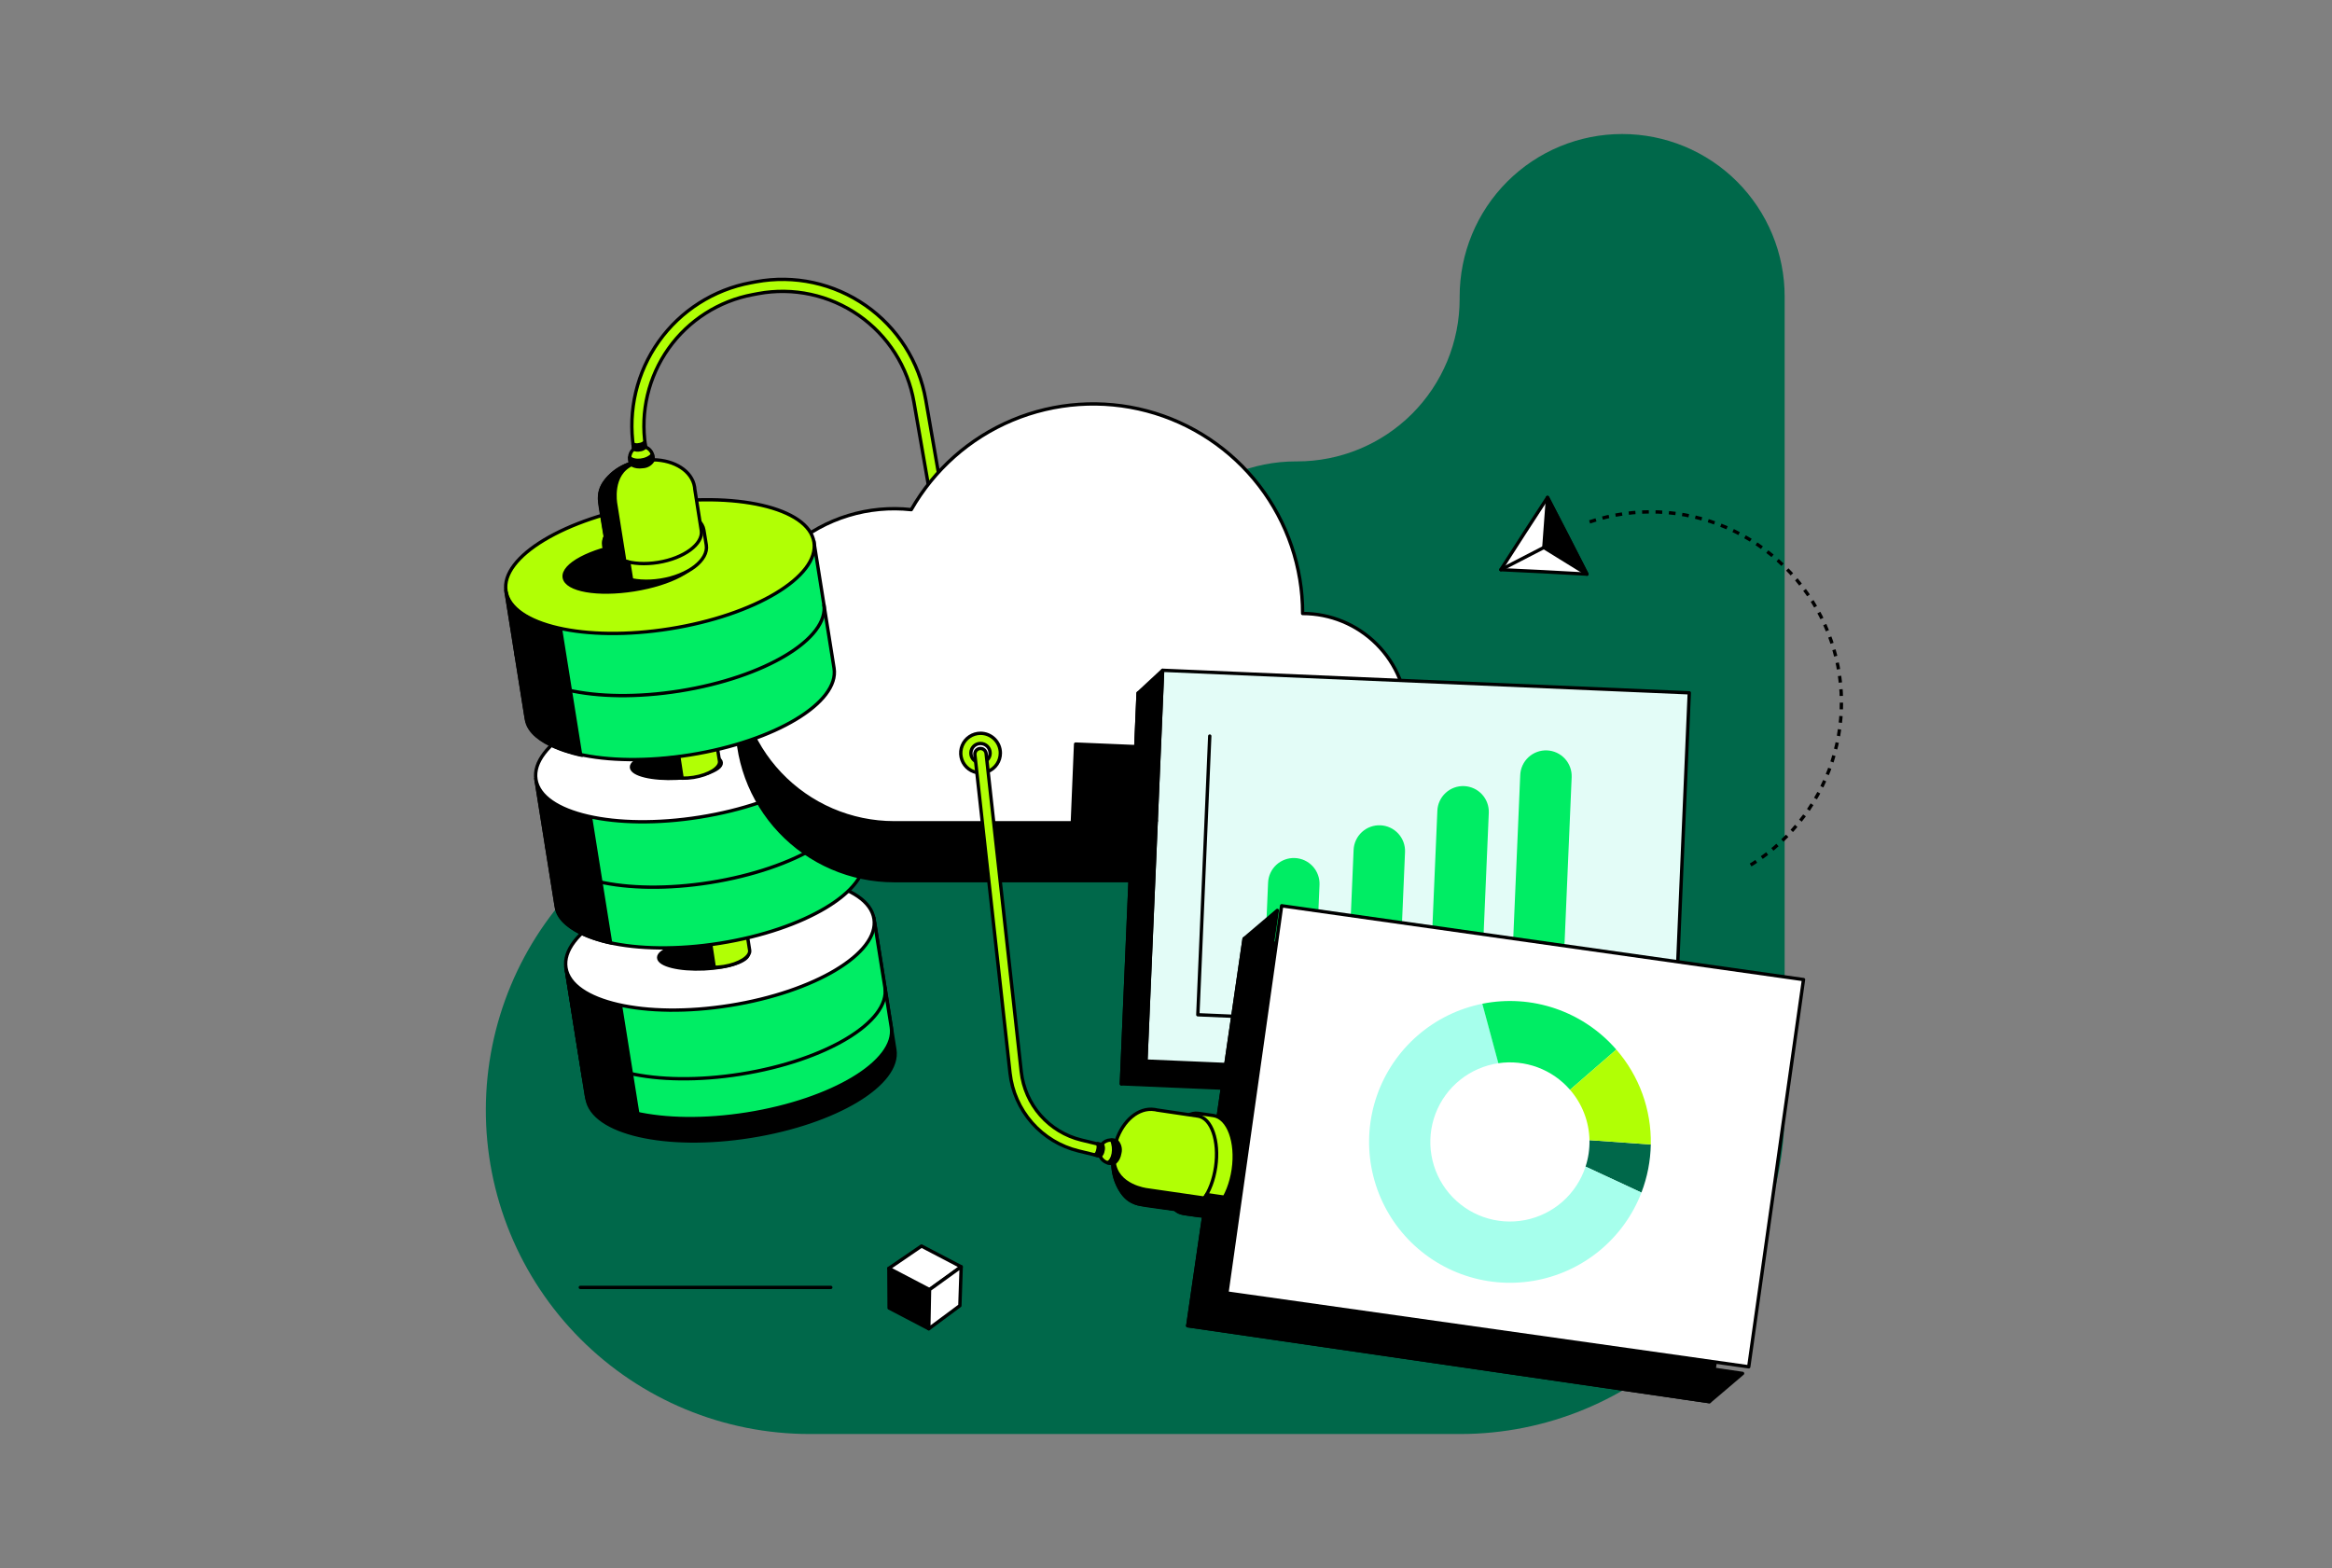 <svg width="696" height="468" viewBox="0 0 696 468" fill="none" xmlns="http://www.w3.org/2000/svg">
<rect x="0" y="0" width="696" height="468" fill="#808080" stroke="none"/>
<g clip-path="url(#clip0_4697_36052)">
<path d="M241.64 234.71H289.79C296.159 234.71 302.466 233.456 308.35 231.018C314.235 228.581 319.581 225.008 324.085 220.505C328.589 216.001 332.161 210.654 334.598 204.77C337.036 198.886 338.29 192.579 338.29 186.21C338.289 179.841 339.542 173.533 341.979 167.648C344.416 161.763 347.989 156.416 352.493 151.912C356.996 147.408 362.344 143.836 368.229 141.399C374.113 138.962 380.421 137.709 386.79 137.71H387.14C393.509 137.71 399.816 136.456 405.7 134.018C411.585 131.581 416.931 128.008 421.435 123.505C425.938 119.001 429.511 113.654 431.948 107.77C434.386 101.886 435.64 95.579 435.64 89.21V88.5C435.64 75.637 440.75 63.301 449.845 54.205C458.941 45.11 471.277 40 484.14 40C490.51 39.999 496.817 41.252 502.702 43.689C508.587 46.126 513.934 49.699 518.438 54.202C522.942 58.706 526.514 64.053 528.951 69.938C531.388 75.823 532.642 82.13 532.64 88.5V331.19C532.64 356.866 522.441 381.49 504.285 399.645C486.13 417.8 461.506 428 435.83 428H241.64C228.919 428 216.323 425.489 204.574 420.609C192.826 415.73 182.156 408.58 173.178 399.568C164.199 390.556 157.088 379.86 152.253 368.093C147.417 356.327 144.953 343.721 145 331C145.09 305.429 155.312 280.937 173.426 262.888C191.54 244.84 216.069 234.707 241.64 234.71Z" fill="#00684A"/>
<path d="M267.07 313.26L261.07 275.61L169.16 290.26L174.3 322.39L175.18 327.9C176.81 338.15 198.71 343.19 224.09 339.14C249.47 335.09 268.7 323.51 267.07 313.26Z" fill="black" stroke="black" stroke-miterlimit="10"/>
<path d="M168.93 288.84L174.1 321.23C175.73 331.48 197.63 336.51 223.01 332.47C248.39 328.43 267.64 316.84 266.01 306.59L260.85 274.2L168.93 288.84Z" fill="#00ED64" stroke="black" stroke-miterlimit="10"/>
<path d="M264.11 294.7C265.75 304.95 246.5 316.54 221.11 320.58C195.72 324.62 173.82 319.58 172.19 309.35" stroke="black" stroke-miterlimit="10"/>
<path d="M185.16 299.91L191.16 337.46C191.16 337.46 176.16 334.52 174.98 326.9L168.91 288.78C168.91 288.78 168.74 293.04 175.85 296.67C178.761 298.239 181.904 299.333 185.16 299.91Z" fill="black" stroke="black" stroke-miterlimit="10"/>
<path d="M217.834 300.09C243.217 296.047 262.471 284.462 260.839 274.213C259.206 263.965 237.306 258.935 211.923 262.978C186.539 267.021 167.285 278.606 168.918 288.854C170.55 299.103 192.45 304.133 217.834 300.09Z" fill="white" stroke="black" stroke-miterlimit="10"/>
<path d="M210.149 289.179C217.542 288.841 223.455 286.8 223.355 284.621C223.255 282.441 217.181 280.949 209.788 281.287C202.395 281.626 196.483 283.667 196.583 285.846C196.683 288.025 202.757 289.517 210.149 289.179Z" fill="black" stroke="black" stroke-miterlimit="10"/>
<path d="M205.56 276.45L207.13 286.26C207.44 288.21 211.41 289.2 216 288.47C220.59 287.74 224.05 285.56 223.74 283.61L222.18 273.8L205.56 276.45Z" fill="#B1FF05" stroke="black" stroke-miterlimit="10"/>
<path d="M212.42 282.16L213.42 288.71C213.42 288.71 207.42 288.93 206.96 286.27L206.41 282.83L212.42 282.16Z" fill="black" stroke="black" stroke-width="0.52" stroke-miterlimit="10"/>
<path d="M159.98 232.63L165.98 270.28C167.61 280.53 189.51 285.56 214.89 281.52C240.27 277.48 259.52 265.89 257.89 255.64L251.89 217.99L159.98 232.63Z" fill="#00ED64" stroke="black" stroke-miterlimit="10"/>
<path d="M255 237.52C256.64 247.77 237.39 259.36 212 263.4C186.61 267.44 164.72 262.4 163.09 252.16" stroke="black" stroke-miterlimit="10"/>
<path d="M176.23 243.85L182.23 281.4C182.23 281.4 167.23 278.46 166.05 270.84L159.98 232.73C159.98 232.73 159.81 236.98 166.92 240.61C169.827 242.187 172.972 243.281 176.23 243.85Z" fill="black" stroke="black" stroke-miterlimit="10"/>
<path d="M208.874 243.879C234.257 239.836 253.511 228.251 251.879 218.002C250.247 207.754 228.346 202.724 202.963 206.767C177.579 210.81 158.325 222.395 159.958 232.643C161.59 242.892 183.49 247.922 208.874 243.879Z" fill="white" stroke="black" stroke-miterlimit="10"/>
<path d="M202.066 232.282C209.467 231.912 215.378 229.843 215.268 227.662C215.159 225.48 209.072 224.012 201.671 224.382C194.27 224.752 188.359 226.82 188.468 229.002C188.578 231.183 194.665 232.652 202.066 232.282Z" fill="black" stroke="black" stroke-width="1.001" stroke-miterlimit="10"/>
<path d="M420.03 231.63C420.03 223.342 416.737 215.393 410.877 209.533C405.016 203.672 397.068 200.38 388.78 200.38C388.791 186.587 384.24 173.178 375.835 162.242C367.43 151.306 355.644 143.457 342.313 139.919C328.982 136.381 314.855 137.352 302.133 142.681C289.411 148.01 278.81 157.397 271.98 169.38C265.649 168.685 259.244 169.287 253.154 171.15C247.064 173.013 241.418 176.098 236.56 180.215C231.701 184.333 227.733 189.398 224.898 195.1C222.062 200.802 220.418 207.023 220.066 213.381C219.714 219.74 220.662 226.104 222.852 232.084C225.041 238.064 228.426 243.536 232.801 248.164C237.175 252.792 242.447 256.481 248.294 259.004C254.141 261.527 260.441 262.833 266.81 262.84H420.03C424.105 262.737 427.979 261.045 430.826 258.126C433.672 255.207 435.265 251.292 435.265 247.215C435.265 243.138 433.672 239.223 430.826 236.304C427.979 233.385 424.105 231.693 420.03 231.59V231.63Z" fill="black" stroke="black" stroke-miterlimit="10"/>
<path d="M281.3 169.06L272.77 120C271.873 114.809 269.955 109.848 267.127 105.404C264.299 100.96 260.618 97.121 256.295 94.11C251.973 91.099 247.096 88.976 241.947 87.864C236.798 86.751 231.48 86.672 226.3 87.63L224.71 87.93C214.549 89.821 205.522 95.589 199.537 104.015C193.553 112.441 191.079 122.864 192.64 133.08L192.78 133.97L189.22 134.51L189.08 133.62C187.379 122.476 190.081 111.107 196.613 101.919C203.145 92.731 212.995 86.445 224.08 84.39L225.68 84.09C231.321 83.054 237.111 83.145 242.716 84.359C248.322 85.574 253.631 87.886 258.337 91.164C263.044 94.441 267.055 98.619 270.138 103.455C273.221 108.291 275.315 113.69 276.3 119.34L284.83 168.45L281.3 169.06Z" fill="#B1FF05" stroke="black" stroke-miterlimit="10"/>
<path d="M420.03 214.36C420.03 206.072 416.737 198.123 410.877 192.263C405.016 186.402 397.068 183.11 388.78 183.11C388.791 169.317 384.24 155.908 375.835 144.972C367.43 134.036 355.644 126.187 342.313 122.649C328.982 119.111 314.855 120.082 302.133 125.411C289.411 130.739 278.81 140.127 271.98 152.11C265.649 151.415 259.244 152.017 253.154 153.88C247.064 155.743 241.418 158.828 236.56 162.945C231.701 167.063 227.733 172.128 224.898 177.83C222.062 183.532 220.418 189.753 220.066 196.111C219.714 202.47 220.662 208.834 222.852 214.814C225.041 220.794 228.426 226.266 232.801 230.894C237.175 235.522 242.447 239.211 248.294 241.734C254.141 244.257 260.441 245.563 266.81 245.57H420.03C424.105 245.467 427.979 243.775 430.826 240.856C433.672 237.937 435.265 234.022 435.265 229.945C435.265 225.868 433.672 221.953 430.826 219.034C427.979 216.115 424.105 214.423 420.03 214.32V214.36Z" fill="white" stroke="black" stroke-linecap="round" stroke-linejoin="round"/>
<path d="M298.56 224.77C298.56 225.939 298.214 227.081 297.564 228.053C296.915 229.025 295.992 229.783 294.912 230.23C293.832 230.677 292.644 230.794 291.497 230.566C290.351 230.338 289.298 229.775 288.471 228.949C287.645 228.122 287.082 227.069 286.854 225.923C286.626 224.776 286.743 223.588 287.19 222.508C287.637 221.428 288.395 220.505 289.367 219.856C290.339 219.206 291.481 218.86 292.65 218.86C294.218 218.86 295.721 219.483 296.829 220.591C297.938 221.699 298.56 223.202 298.56 224.77ZM292.65 221.9C292.082 221.898 291.526 222.065 291.053 222.379C290.58 222.693 290.21 223.14 289.992 223.665C289.773 224.189 289.715 224.766 289.824 225.324C289.934 225.881 290.206 226.393 290.607 226.796C291.008 227.198 291.52 227.472 292.077 227.584C292.634 227.696 293.211 227.639 293.736 227.422C294.261 227.205 294.71 226.838 295.026 226.365C295.342 225.893 295.51 225.338 295.51 224.77C295.508 224.011 295.206 223.284 294.67 222.747C294.135 222.21 293.409 221.905 292.65 221.9Z" fill="#B1FF05" stroke="black" stroke-miterlimit="10"/>
<path d="M328.3 345.07L321.91 343.52C316.525 342.211 311.673 339.277 308.012 335.116C304.352 330.955 302.061 325.768 301.45 320.26L290.96 225.26C290.912 224.816 291.042 224.371 291.321 224.022C291.6 223.674 292.006 223.45 292.45 223.4C292.894 223.352 293.339 223.482 293.687 223.761C294.036 224.04 294.26 224.446 294.31 224.89L304.8 319.89C305.34 324.71 307.347 329.247 310.55 332.889C313.754 336.53 317.998 339.1 322.71 340.25L329.09 341.79L328.3 345.07Z" fill="#B1FF05" stroke="black" stroke-miterlimit="10"/>
<path d="M496.853 213.573L339.677 206.848L334.686 323.481L491.863 330.206L496.853 213.573Z" fill="black" stroke="black" stroke-linecap="round" stroke-linejoin="round"/>
<path d="M504.177 206.782L347 200.057L342.01 316.69L499.186 323.415L504.177 206.782Z" fill="#E3FCF7" stroke="black" stroke-linecap="round" stroke-linejoin="round"/>
<path d="M436.992 234.622C438 234.665 438.989 234.906 439.904 235.331C440.818 235.757 441.64 236.358 442.322 237.101C443.004 237.844 443.533 238.714 443.879 239.662C444.224 240.609 444.38 241.615 444.337 242.623L441.681 304.706L426.335 304.05L428.991 241.966C429.078 239.931 429.97 238.014 431.471 236.637C432.971 235.26 434.957 234.535 436.992 234.622Z" fill="#00ED64"/>
<path d="M461.726 223.966C463.761 224.053 465.678 224.945 467.056 226.446C468.433 227.946 469.158 229.932 469.071 231.967L465.84 307.478L450.494 306.822L453.725 231.311C453.812 229.276 454.704 227.359 456.204 225.981C457.705 224.604 459.691 223.879 461.726 223.966Z" fill="#00ED64"/>
<path d="M411.995 246.32C413.002 246.363 413.992 246.604 414.906 247.03C415.821 247.455 416.642 248.057 417.324 248.8C418.006 249.542 418.535 250.413 418.881 251.36C419.227 252.307 419.383 253.314 419.339 254.321L417.523 296.772L402.177 296.116L403.993 253.675C404.035 252.666 404.275 251.676 404.7 250.76C405.125 249.845 405.726 249.022 406.469 248.339C407.212 247.656 408.083 247.126 409.031 246.779C409.979 246.433 410.986 246.277 411.995 246.32Z" fill="#00ED64"/>
<path d="M386.47 256.09C388.505 256.177 390.422 257.069 391.799 258.569C393.177 260.07 393.902 262.056 393.815 264.091L392.462 295.692L377.116 295.035L378.469 263.434C378.512 262.427 378.753 261.437 379.178 260.523C379.604 259.608 380.205 258.787 380.948 258.105C381.691 257.423 382.561 256.894 383.509 256.548C384.456 256.202 385.462 256.046 386.47 256.09Z" fill="#00ED64"/>
<path d="M488.46 308.48L357.5 302.87L361.06 219.69" stroke="black" stroke-linecap="round" stroke-linejoin="round"/>
<path d="M526.998 302.816L371.317 280.161L354.506 395.684L510.186 418.34L526.998 302.816Z" fill="black" stroke="black" stroke-linecap="round" stroke-linejoin="round"/>
<path d="M196.56 220L198.13 229.81C198.44 231.76 202.41 232.75 207 232.02C211.59 231.29 215.05 229.12 214.74 227.16L213.18 217.35L196.56 220Z" fill="#B1FF05" stroke="black" stroke-miterlimit="10"/>
<path d="M151.02 176.43L157.02 214.07C158.65 224.32 180.55 229.36 205.93 225.31C231.31 221.26 250.57 209.68 248.93 199.43L242.93 161.78L151.02 176.43Z" fill="#00ED64" stroke="black" stroke-miterlimit="10"/>
<path d="M199.933 187.667C225.317 183.624 244.571 172.038 242.938 161.79C241.306 151.542 219.406 146.511 194.022 150.554C168.639 154.597 149.385 166.183 151.017 176.431C152.649 186.679 174.55 191.71 199.933 187.667Z" fill="#B1FF05" stroke="black" stroke-miterlimit="10"/>
<path d="M245.89 180.34C247.53 190.59 228.27 202.18 202.89 206.22C177.51 210.26 155.61 205.22 153.98 194.98" stroke="black" stroke-miterlimit="10"/>
<path d="M202.82 225.7L203.82 232.25C203.82 232.25 197.82 232.47 197.35 229.81L196.81 226.37L202.82 225.7Z" fill="black" stroke="black" stroke-width="0.52" stroke-miterlimit="10"/>
<path d="M538.267 292.367L382.52 270.342L366.176 385.915L521.923 407.94L538.267 292.367Z" fill="white" stroke="black" stroke-width="1" stroke-linecap="round" stroke-linejoin="round"/>
<path d="M473.22 348.19L489.89 355.94C491.652 351.356 492.6 346.5 492.69 341.59L474.39 340.29C474.446 342.97 474.051 345.641 473.22 348.19Z" fill="#00684A"/>
<path d="M473.22 348.19C471.908 352.215 469.545 355.817 466.374 358.622C463.202 361.427 459.339 363.333 455.184 364.144C451.028 364.954 446.732 364.639 442.739 363.231C438.747 361.823 435.203 359.373 432.475 356.135C429.747 352.898 427.935 348.99 427.225 344.816C426.514 340.642 426.933 336.355 428.437 332.397C429.94 328.439 432.475 324.956 435.777 322.307C439.08 319.658 443.03 317.939 447.22 317.33L442.43 299.58C435.264 301.011 428.594 304.285 423.079 309.078C417.563 313.872 413.392 320.021 410.977 326.917C408.562 333.814 407.985 341.221 409.305 348.409C410.624 355.596 413.794 362.316 418.502 367.905C423.209 373.494 429.292 377.76 436.151 380.282C443.009 382.804 450.407 383.496 457.614 382.288C464.821 381.08 471.588 378.015 477.25 373.395C482.912 368.774 487.272 362.759 489.9 355.94L473.22 348.19Z" fill="#A6FFEC"/>
<path d="M468.58 325.26L482.4 313.26C477.537 307.647 471.273 303.424 464.247 301.021C457.22 298.617 449.681 298.12 442.4 299.58L447.19 317.33C451.134 316.748 455.162 317.17 458.9 318.556C462.639 319.942 465.968 322.248 468.58 325.26Z" fill="#00ED64"/>
<path d="M474.39 340.29L492.69 341.59C492.899 331.196 489.231 321.097 482.4 313.26L468.58 325.26C472.216 329.435 474.273 334.754 474.39 340.29Z" fill="#B1FF05"/>
<path d="M189.278 176.024C200.208 174.283 208.583 169.821 207.983 166.058C207.384 162.295 198.037 160.655 187.107 162.396C176.177 164.137 167.803 168.599 168.402 172.362C169.002 176.126 178.348 177.765 189.278 176.024Z" fill="black" stroke="black" stroke-miterlimit="10"/>
<path d="M192.96 172.85C186.8 172.85 182.14 170.6 181.63 167.37C180.97 163.27 186.91 158.91 194.86 157.64C196.269 157.414 197.693 157.3 199.12 157.3C205.28 157.3 209.94 159.55 210.46 162.78C211.11 166.87 205.17 171.24 197.22 172.5C195.812 172.729 194.387 172.846 192.96 172.85Z" fill="white"/>
<path d="M199.12 157.8C205.03 157.8 209.49 159.88 209.96 162.8C210.24 164.54 209.14 166.44 206.87 168.15C203.979 170.175 200.647 171.481 197.15 171.96C195.764 172.181 194.363 172.295 192.96 172.3C187.05 172.3 182.59 170.22 182.12 167.24C181.84 165.51 182.94 163.61 185.21 161.9C188.104 159.874 191.439 158.567 194.94 158.09C196.322 157.864 197.72 157.75 199.12 157.75M199.12 156.75C197.666 156.751 196.215 156.868 194.78 157.1C186.54 158.41 180.43 163.02 181.13 167.4C181.7 170.98 186.66 173.3 192.96 173.3C194.412 173.31 195.863 173.21 197.3 173C205.54 171.69 211.65 167.07 210.95 162.7C210.38 159.11 205.42 156.8 199.12 156.8V156.75Z" fill="black"/>
<path d="M180.96 167.44C181.67 171.91 188.96 174.44 197.17 173.15C205.38 171.86 211.51 167.15 210.8 162.68L210.08 158.22C209.37 153.75 202.08 151.22 193.88 152.5C185.68 153.78 179.54 158.5 180.25 162.98L180.96 167.44Z" fill="#B1FF05" stroke="black" stroke-miterlimit="10"/>
<path d="M188.14 138.35L187.97 137.23C187.893 136.778 187.907 136.315 188.01 135.868C188.114 135.421 188.305 135 188.573 134.627C188.841 134.255 189.18 133.94 189.571 133.7C189.962 133.46 190.397 133.301 190.85 133.23C191.302 133.156 191.764 133.172 192.21 133.276C192.655 133.381 193.076 133.572 193.448 133.84C193.819 134.107 194.134 134.446 194.375 134.835C194.616 135.225 194.777 135.658 194.85 136.11L195.02 137.23C201.35 137.34 206.54 140.6 207.3 145.35C207.3 145.57 207.36 145.79 207.37 146.02L209.31 158.32C209.95 162.32 204.17 166.63 196.39 167.87C188.61 169.11 181.8 166.87 181.15 162.81L179.15 150.51C179.1 150.29 179.05 150.07 179.01 149.85C178.3 145.13 182.17 140.42 188.14 138.35Z" fill="#B1FF05" stroke="black" stroke-miterlimit="10"/>
<path d="M192.39 132L192.62 133.44C192.191 133.906 191.601 134.192 190.97 134.24C190.364 134.385 189.726 134.322 189.16 134.06L188.92 132.55C189.474 132.804 190.098 132.864 190.69 132.72C191.316 132.656 191.909 132.405 192.39 132Z" fill="black" stroke="black" stroke-linecap="round" stroke-linejoin="round"/>
<path d="M186.47 167.49L183.74 150.37C183.74 150.37 182.04 141.37 188.86 138.49C189.6 138.18 188.44 138.28 189.4 138.12C189.4 138.12 189.76 137.87 188.14 138.35C185.85 139.083 183.774 140.363 182.09 142.08C177.84 146.08 178.84 149.16 179.64 154.16C180.44 159.16 181.17 163.31 181.17 163.31C181.17 163.31 181.73 166.06 186.47 167.49Z" fill="black" stroke="black" stroke-miterlimit="10"/>
<path d="M188.51 173.08L187.67 167.81C185.95 167.395 184.32 166.669 182.86 165.67C181.38 164.1 181.36 164.2 180.71 160.08C180.343 160.68 180.165 161.377 180.2 162.08C180.219 162.753 180.299 163.422 180.44 164.08C180.83 166.54 181.13 168.19 181.13 168.19C181.732 169.621 182.785 170.815 184.13 171.59C185.495 172.332 186.976 172.836 188.51 173.08Z" fill="black" stroke="black" stroke-miterlimit="10"/>
<path d="M188.14 138.35L187.92 136.56C189.23 137.93 193.1 137.61 194.71 135.67L194.99 137.26C194.688 137.838 194.241 138.326 193.692 138.677C193.142 139.028 192.511 139.229 191.86 139.26C189.15 139.65 188.14 138.35 188.14 138.35Z" fill="black"/>
<path d="M188.14 138.35L187.92 136.56C189.23 137.93 193.1 137.61 194.71 135.67L194.99 137.26C194.688 137.838 194.241 138.326 193.692 138.677C193.142 139.028 192.511 139.229 191.86 139.26C189.15 139.65 188.14 138.35 188.14 138.35" stroke="black" stroke-linecap="round" stroke-linejoin="round"/>
<path d="M371.31 280.16L381.22 271.73L364.4 387.25L354.49 395.69L371.31 280.16Z" fill="black" stroke="black" stroke-linecap="round" stroke-linejoin="round"/>
<path d="M358.48 362.23C358.294 362.245 358.107 362.245 357.92 362.23C353.82 361.63 351.42 354.66 352.58 346.7C353.67 339.18 357.63 333.3 361.58 333.3C361.767 333.285 361.954 333.285 362.14 333.3C364.07 333.58 365.69 335.3 366.72 338.17C367.818 341.613 368.078 345.267 367.48 348.83C366.39 356.34 362.48 362.23 358.48 362.23Z" fill="white"/>
<path d="M361.57 333.76C361.733 333.75 361.897 333.75 362.06 333.76C363.79 334.02 365.28 335.63 366.24 338.3C367.306 341.67 367.559 345.244 366.98 348.73C365.98 355.88 362.12 361.73 358.48 361.73C358.32 361.745 358.16 361.745 358 361.73C356.26 361.48 354.77 359.87 353.82 357.19C352.744 353.826 352.491 350.253 353.08 346.77C354.08 339.62 357.93 333.77 361.57 333.77M361.57 332.77C357.39 332.77 353.23 338.77 352.09 346.6C350.88 354.85 353.47 362.06 357.85 362.69C358.059 362.722 358.269 362.738 358.48 362.74C362.66 362.74 366.82 356.74 367.97 348.91C369.17 340.66 366.59 333.45 362.2 332.81C361.99 332.795 361.78 332.795 361.57 332.81V332.77Z" fill="black"/>
<path d="M357.79 362.84C362.27 363.49 366.87 357.33 368.08 349.08C369.29 340.83 366.62 333.6 362.14 332.95L357.67 332.3C353.19 331.64 348.59 337.81 347.38 346.06C346.17 354.31 348.84 361.54 353.32 362.19L357.79 362.84Z" fill="#B1FF05" stroke="black" stroke-miterlimit="10"/>
<path d="M332.16 347.32L331.04 347.15C330.589 347.086 330.155 346.934 329.763 346.702C329.37 346.469 329.028 346.161 328.756 345.796C328.483 345.431 328.286 345.015 328.175 344.573C328.064 344.13 328.042 343.671 328.11 343.22C328.244 342.311 328.733 341.492 329.469 340.942C330.206 340.393 331.131 340.159 332.04 340.29L333.16 340.45C335.16 334.45 339.81 330.45 344.57 331.16C344.79 331.16 345.01 331.24 345.23 331.29L357.55 333.11C361.55 333.69 363.95 340.49 362.82 348.28C361.69 356.07 357.49 361.9 353.45 361.28L341.12 359.5C340.89 359.5 340.67 359.5 340.45 359.44C335.69 358.79 332.36 353.64 332.16 347.32Z" fill="#B1FF05" stroke="black" stroke-miterlimit="10"/>
<path d="M327.62 341.32L329.05 341.64C329.324 342.211 329.37 342.865 329.18 343.47C329.095 344.088 328.798 344.657 328.34 345.08L326.86 344.74C327.298 344.323 327.58 343.769 327.66 343.17C327.838 342.564 327.824 341.918 327.62 341.32Z" fill="black" stroke="black" stroke-linecap="round" stroke-linejoin="round"/>
<path d="M359.48 357.6L342.3 355.11C342.3 355.11 333.23 354.05 332.49 346.68C332.41 345.88 332.16 347.01 332.3 346.06C332.3 346.06 332.17 345.63 332.14 347.32C332.158 349.726 332.762 352.091 333.9 354.21C336.46 359.46 339.7 359.42 344.7 360.15C349.7 360.88 353.89 361.41 353.89 361.41C353.89 361.41 356.7 361.7 359.48 357.6Z" fill="black" stroke="black" stroke-miterlimit="10"/>
<path d="M365.42 357.32L360.14 356.55C359.235 358.068 358.059 359.407 356.67 360.5C354.73 361.45 354.82 361.5 350.67 360.89C351.119 361.415 351.72 361.789 352.39 361.96C353.028 362.137 353.681 362.258 354.34 362.32C356.79 362.68 358.46 362.88 358.46 362.88C360.013 362.736 361.474 362.078 362.61 361.01C363.753 359.951 364.703 358.703 365.42 357.32Z" fill="black" stroke="black" stroke-miterlimit="10"/>
<path d="M332.16 347.32C332.16 347.32 333.79 346.79 334.23 344.09C334.386 343.442 334.37 342.766 334.182 342.127C333.994 341.488 333.642 340.91 333.16 340.45L331.77 340.26C332.95 342.81 332.29 346.26 330.6 347.06L332.16 347.32Z" fill="black" stroke="black" stroke-linecap="round" stroke-linejoin="round"/>
<path d="M354.49 395.69L364.4 387.25L520.08 409.92L510.17 418.35L354.49 395.69Z" fill="black" stroke="black" stroke-linecap="round" stroke-linejoin="round"/>
<path d="M346.99 200.07L339.67 206.86L334.68 323.5L342 316.71L346.99 200.07Z" fill="black" stroke="black" stroke-linecap="round" stroke-linejoin="round"/>
<path d="M321.02 222.08L320.02 246.16L345.1 245L339.72 222.87L321.02 222.08Z" fill="black" stroke="black" stroke-linecap="round" stroke-linejoin="round"/>
<path d="M167.3 187.8L173.3 225.35C173.3 225.35 158.3 222.41 157.12 214.79L151.05 176.67C151.05 176.67 150.88 180.93 157.99 184.56C160.9 186.131 164.043 187.225 167.3 187.8Z" fill="black" stroke="black" stroke-miterlimit="10"/>
<path d="M447.94 170.03L454.9 159.2L461.87 148.47L467.8 159.91L473.63 171.36L460.73 170.65L447.94 170.03Z" fill="white" stroke="black" stroke-linecap="round" stroke-linejoin="round"/>
<path d="M460.77 163.41L473.63 171.36L461.87 148.47L460.77 163.41Z" fill="black" stroke="black" stroke-linecap="round" stroke-linejoin="round"/>
<path d="M461.46 163.05L447.94 170.03" stroke="black" stroke-linecap="round" stroke-linejoin="round"/>
<path d="M474.43 155.77C487.832 151.235 502.442 151.854 515.412 157.505C528.382 163.156 538.782 173.435 544.586 186.338C550.389 199.241 551.179 213.843 546.802 227.297C542.425 240.75 533.195 252.092 520.91 259.11" stroke="black" stroke-miterlimit="10" stroke-dasharray="2 2"/>
<path d="M173.2 384.24H247.95" stroke="black" stroke-linecap="round" stroke-linejoin="round"/>
<path d="M265.29 378.55L265.36 390.39L277.2 396.58L277.43 384.98L265.29 378.55Z" fill="black" stroke="black" stroke-linecap="round" stroke-linejoin="round"/>
<path d="M265.29 378.55L275.03 371.9L286.87 378.09L277.43 384.9L265.29 378.55Z" fill="white" stroke="black" stroke-linecap="round" stroke-linejoin="round"/>
<path d="M286.48 389.69L277.2 396.58L277.43 384.9L286.87 378.09L286.48 389.69Z" fill="white" stroke="black" stroke-linecap="round" stroke-linejoin="round"/>
</g>
<defs>
<clipPath id="clip0_4697_36052">
<rect width="405.11" height="388" fill="white" transform="translate(145 40)"/>
</clipPath>
</defs>
</svg>
